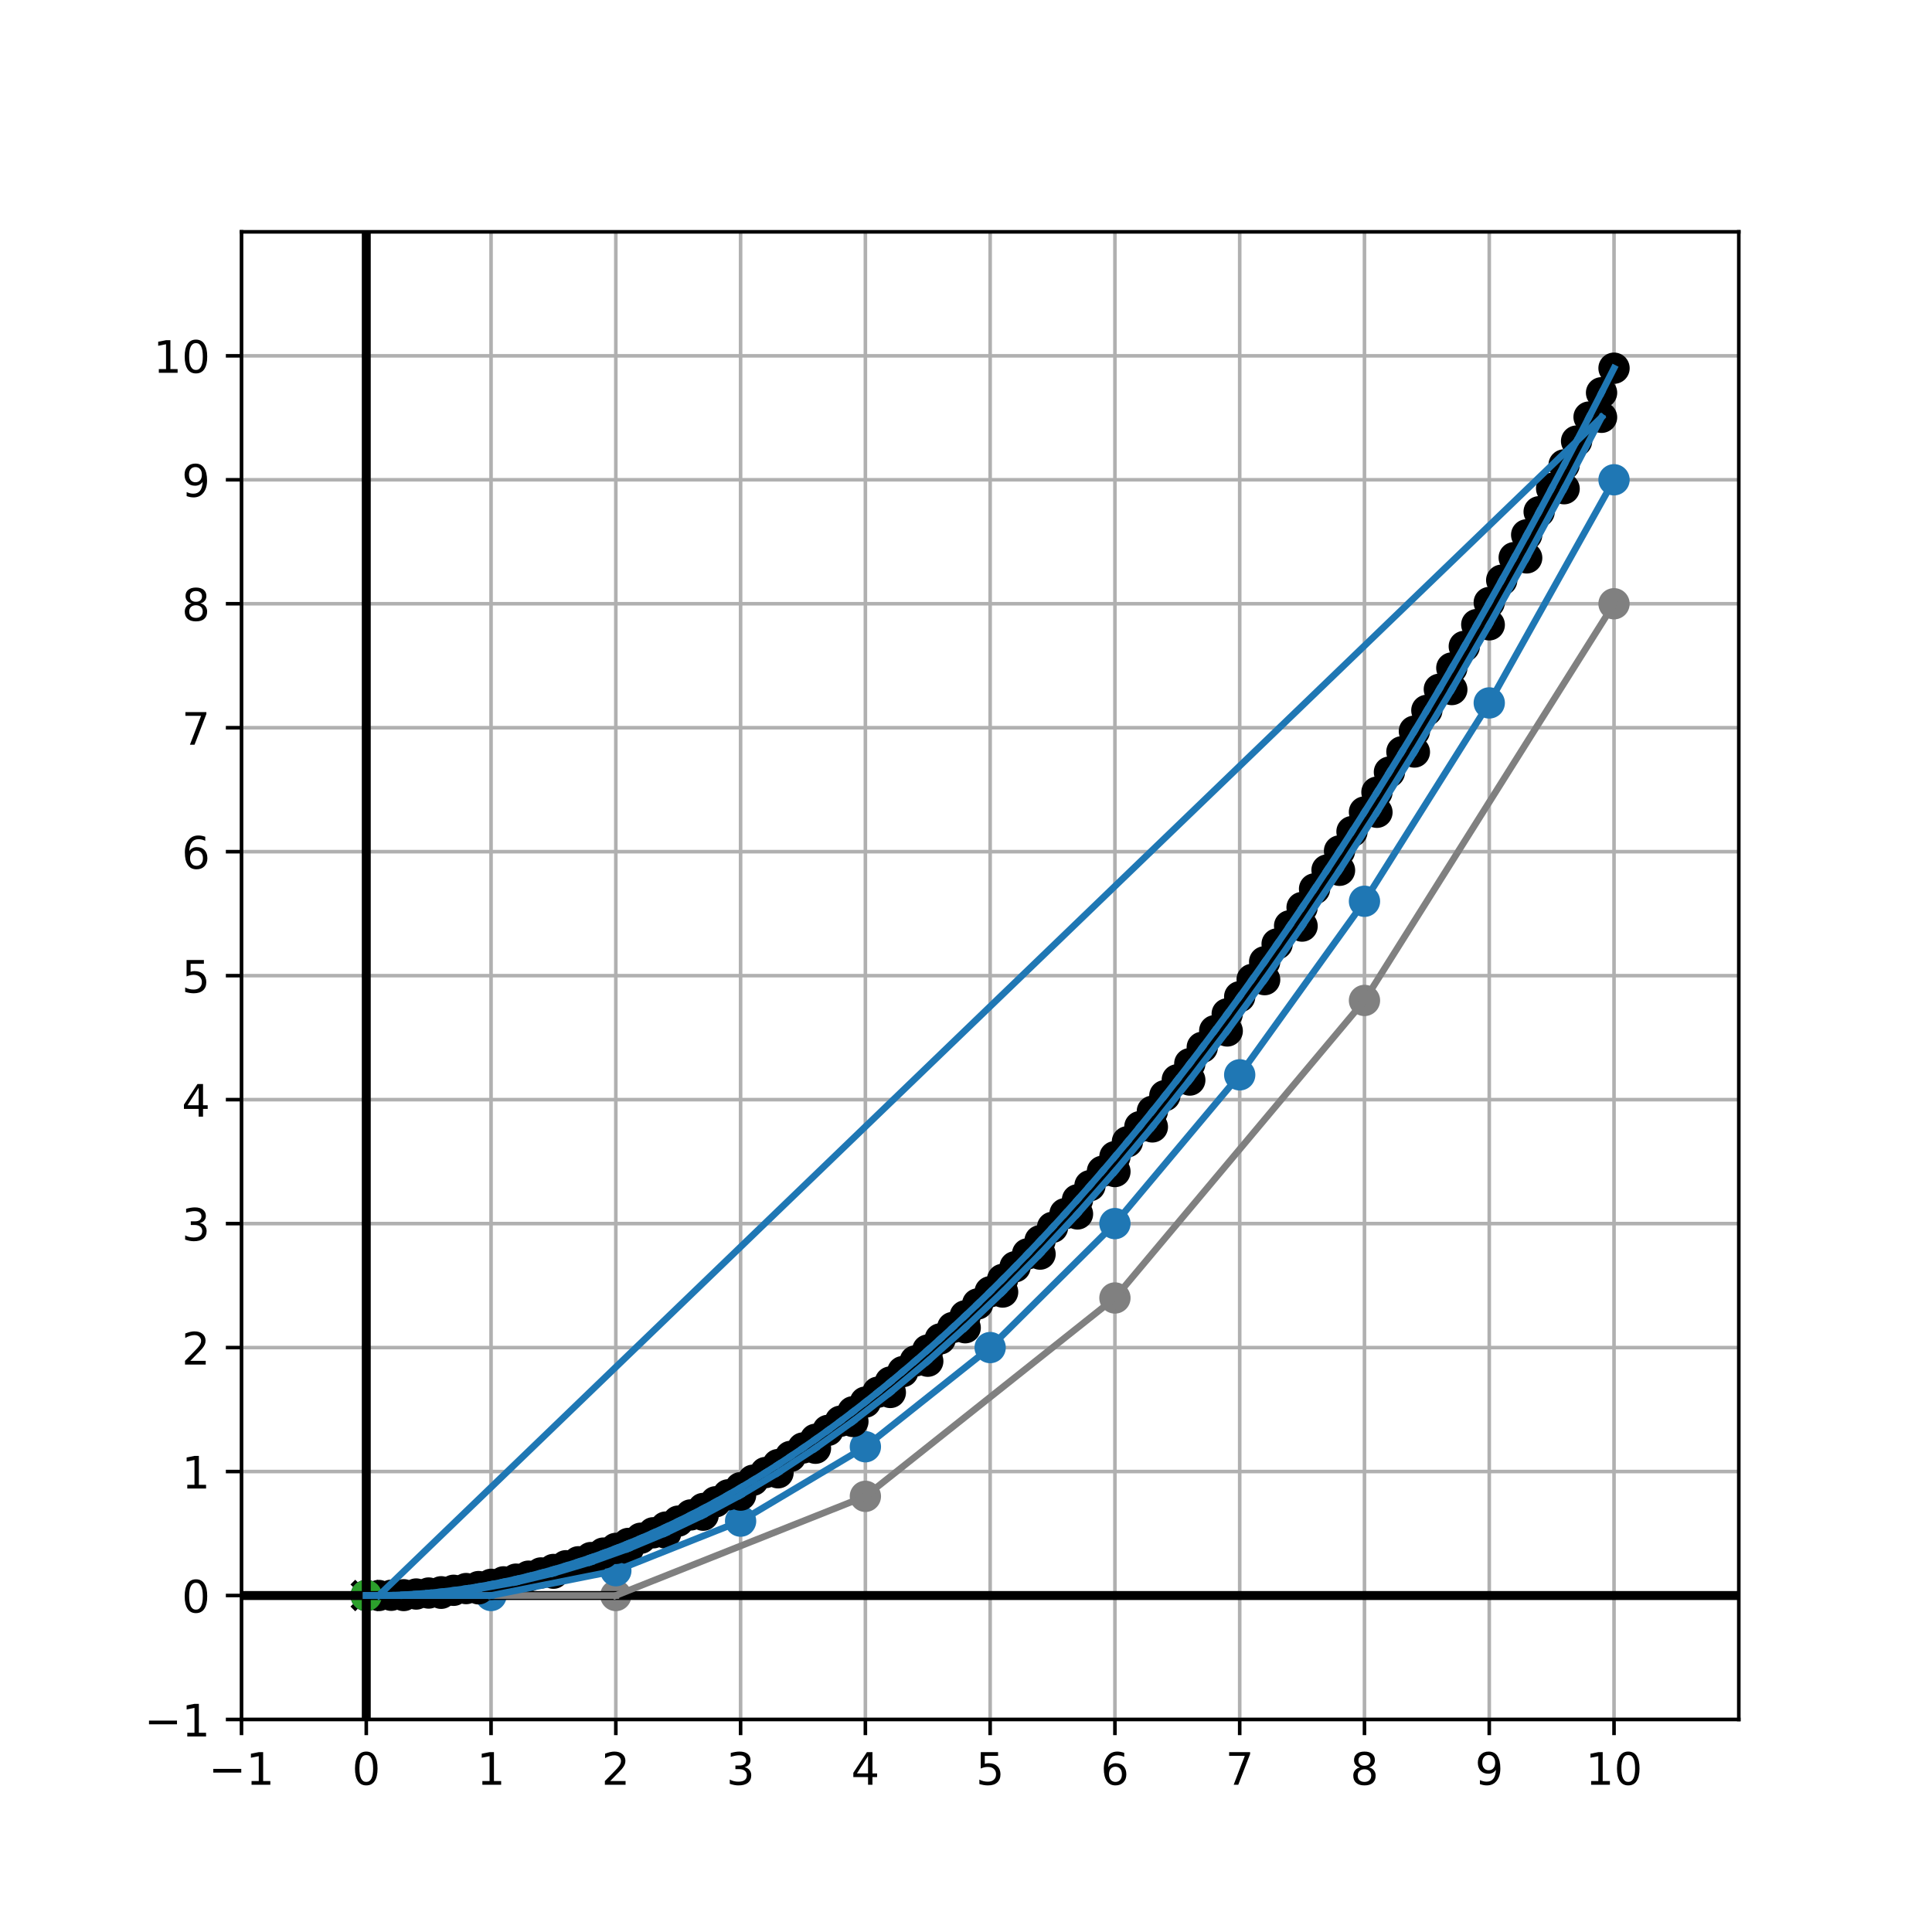 <?xml version="1.0" encoding="utf-8" standalone="no"?>
<!DOCTYPE svg PUBLIC "-//W3C//DTD SVG 1.1//EN"
  "http://www.w3.org/Graphics/SVG/1.1/DTD/svg11.dtd">
<!-- Created with matplotlib (https://matplotlib.org/) -->
<svg height="432pt" version="1.1" viewBox="0 0 432 432" width="432pt" xmlns="http://www.w3.org/2000/svg" xmlns:xlink="http://www.w3.org/1999/xlink">
 <defs>
  <style type="text/css">*{stroke-linecap:butt;stroke-linejoin:round;}</style>
 </defs>
 <g id="figure_1">
  <g id="patch_1">
   <path d="M 0 432 
L 432 432 
L 432 0 
L 0 0 
z
" style="fill:#ffffff;"/>
  </g>
  <g id="axes_1">
   <g id="patch_2">
    <path d="M 54 384.48 
L 388.8 384.48 
L 388.8 51.84 
L 54 51.84 
z
" style="fill:#ffffff;"/>
   </g>
   <g id="matplotlib.axis_1">
    <g id="xtick_1">
     <g id="line2d_1">
      <path clip-path="url(#p19df4fec31)" d="M 54 384.48 
L 54 51.84 
" style="fill:none;stroke:#b0b0b0;stroke-linecap:square;stroke-width:0.8;"/>
     </g>
     <g id="line2d_2">
      <defs>
       <path d="M 0 0 
L 0 3.5 
" id="m116383b152" style="stroke:#000000;stroke-width:0.8;"/>
      </defs>
      <g>
       <use style="stroke:#000000;stroke-width:0.8;" x="54" xlink:href="#m116383b152" y="384.48"/>
      </g>
     </g>
     <g id="text_1">
      <!-- −1 -->
      <g transform="translate(46.629 399.078)scale(0.1 -0.1)">
       <defs>
        <path d="M 10.594 35.5 
L 73.188 35.5 
L 73.188 27.203 
L 10.594 27.203 
z
" id="DejaVuSans-8722"/>
        <path d="M 12.406 8.297 
L 28.516 8.297 
L 28.516 63.922 
L 10.984 60.406 
L 10.984 69.391 
L 28.422 72.906 
L 38.281 72.906 
L 38.281 8.297 
L 54.391 8.297 
L 54.391 0 
L 12.406 0 
z
" id="DejaVuSans-49"/>
       </defs>
       <use xlink:href="#DejaVuSans-8722"/>
       <use x="83.789" xlink:href="#DejaVuSans-49"/>
      </g>
     </g>
    </g>
    <g id="xtick_2">
     <g id="line2d_3">
      <path clip-path="url(#p19df4fec31)" d="M 81.9 384.48 
L 81.9 51.84 
" style="fill:none;stroke:#b0b0b0;stroke-linecap:square;stroke-width:0.8;"/>
     </g>
     <g id="line2d_4">
      <g>
       <use style="stroke:#000000;stroke-width:0.8;" x="81.9" xlink:href="#m116383b152" y="384.48"/>
      </g>
     </g>
     <g id="text_2">
      <!-- 0 -->
      <g transform="translate(78.719 399.078)scale(0.1 -0.1)">
       <defs>
        <path d="M 31.781 66.406 
Q 24.172 66.406 20.328 58.906 
Q 16.5 51.422 16.5 36.375 
Q 16.5 21.391 20.328 13.891 
Q 24.172 6.391 31.781 6.391 
Q 39.453 6.391 43.281 13.891 
Q 47.125 21.391 47.125 36.375 
Q 47.125 51.422 43.281 58.906 
Q 39.453 66.406 31.781 66.406 
z
M 31.781 74.219 
Q 44.047 74.219 50.516 64.516 
Q 56.984 54.828 56.984 36.375 
Q 56.984 17.969 50.516 8.266 
Q 44.047 -1.422 31.781 -1.422 
Q 19.531 -1.422 13.062 8.266 
Q 6.594 17.969 6.594 36.375 
Q 6.594 54.828 13.062 64.516 
Q 19.531 74.219 31.781 74.219 
z
" id="DejaVuSans-48"/>
       </defs>
       <use xlink:href="#DejaVuSans-48"/>
      </g>
     </g>
    </g>
    <g id="xtick_3">
     <g id="line2d_5">
      <path clip-path="url(#p19df4fec31)" d="M 109.8 384.48 
L 109.8 51.84 
" style="fill:none;stroke:#b0b0b0;stroke-linecap:square;stroke-width:0.8;"/>
     </g>
     <g id="line2d_6">
      <g>
       <use style="stroke:#000000;stroke-width:0.8;" x="109.8" xlink:href="#m116383b152" y="384.48"/>
      </g>
     </g>
     <g id="text_3">
      <!-- 1 -->
      <g transform="translate(106.619 399.078)scale(0.1 -0.1)">
       <use xlink:href="#DejaVuSans-49"/>
      </g>
     </g>
    </g>
    <g id="xtick_4">
     <g id="line2d_7">
      <path clip-path="url(#p19df4fec31)" d="M 137.7 384.48 
L 137.7 51.84 
" style="fill:none;stroke:#b0b0b0;stroke-linecap:square;stroke-width:0.8;"/>
     </g>
     <g id="line2d_8">
      <g>
       <use style="stroke:#000000;stroke-width:0.8;" x="137.7" xlink:href="#m116383b152" y="384.48"/>
      </g>
     </g>
     <g id="text_4">
      <!-- 2 -->
      <g transform="translate(134.519 399.078)scale(0.1 -0.1)">
       <defs>
        <path d="M 19.188 8.297 
L 53.609 8.297 
L 53.609 0 
L 7.328 0 
L 7.328 8.297 
Q 12.938 14.109 22.625 23.891 
Q 32.328 33.688 34.812 36.531 
Q 39.547 41.844 41.422 45.531 
Q 43.312 49.219 43.312 52.781 
Q 43.312 58.594 39.234 62.25 
Q 35.156 65.922 28.609 65.922 
Q 23.969 65.922 18.812 64.312 
Q 13.672 62.703 7.812 59.422 
L 7.812 69.391 
Q 13.766 71.781 18.938 73 
Q 24.125 74.219 28.422 74.219 
Q 39.75 74.219 46.484 68.547 
Q 53.219 62.891 53.219 53.422 
Q 53.219 48.922 51.531 44.891 
Q 49.859 40.875 45.406 35.406 
Q 44.188 33.984 37.641 27.219 
Q 31.109 20.453 19.188 8.297 
z
" id="DejaVuSans-50"/>
       </defs>
       <use xlink:href="#DejaVuSans-50"/>
      </g>
     </g>
    </g>
    <g id="xtick_5">
     <g id="line2d_9">
      <path clip-path="url(#p19df4fec31)" d="M 165.6 384.48 
L 165.6 51.84 
" style="fill:none;stroke:#b0b0b0;stroke-linecap:square;stroke-width:0.8;"/>
     </g>
     <g id="line2d_10">
      <g>
       <use style="stroke:#000000;stroke-width:0.8;" x="165.6" xlink:href="#m116383b152" y="384.48"/>
      </g>
     </g>
     <g id="text_5">
      <!-- 3 -->
      <g transform="translate(162.419 399.078)scale(0.1 -0.1)">
       <defs>
        <path d="M 40.578 39.312 
Q 47.656 37.797 51.625 33 
Q 55.609 28.219 55.609 21.188 
Q 55.609 10.406 48.188 4.484 
Q 40.766 -1.422 27.094 -1.422 
Q 22.516 -1.422 17.656 -0.516 
Q 12.797 0.391 7.625 2.203 
L 7.625 11.719 
Q 11.719 9.328 16.594 8.109 
Q 21.484 6.891 26.812 6.891 
Q 36.078 6.891 40.938 10.547 
Q 45.797 14.203 45.797 21.188 
Q 45.797 27.641 41.281 31.266 
Q 36.766 34.906 28.719 34.906 
L 20.219 34.906 
L 20.219 43.016 
L 29.109 43.016 
Q 36.375 43.016 40.234 45.922 
Q 44.094 48.828 44.094 54.297 
Q 44.094 59.906 40.109 62.906 
Q 36.141 65.922 28.719 65.922 
Q 24.656 65.922 20.016 65.031 
Q 15.375 64.156 9.812 62.312 
L 9.812 71.094 
Q 15.438 72.656 20.344 73.438 
Q 25.25 74.219 29.594 74.219 
Q 40.828 74.219 47.359 69.109 
Q 53.906 64.016 53.906 55.328 
Q 53.906 49.266 50.438 45.094 
Q 46.969 40.922 40.578 39.312 
z
" id="DejaVuSans-51"/>
       </defs>
       <use xlink:href="#DejaVuSans-51"/>
      </g>
     </g>
    </g>
    <g id="xtick_6">
     <g id="line2d_11">
      <path clip-path="url(#p19df4fec31)" d="M 193.5 384.48 
L 193.5 51.84 
" style="fill:none;stroke:#b0b0b0;stroke-linecap:square;stroke-width:0.8;"/>
     </g>
     <g id="line2d_12">
      <g>
       <use style="stroke:#000000;stroke-width:0.8;" x="193.5" xlink:href="#m116383b152" y="384.48"/>
      </g>
     </g>
     <g id="text_6">
      <!-- 4 -->
      <g transform="translate(190.319 399.078)scale(0.1 -0.1)">
       <defs>
        <path d="M 37.797 64.312 
L 12.891 25.391 
L 37.797 25.391 
z
M 35.203 72.906 
L 47.609 72.906 
L 47.609 25.391 
L 58.016 25.391 
L 58.016 17.188 
L 47.609 17.188 
L 47.609 0 
L 37.797 0 
L 37.797 17.188 
L 4.891 17.188 
L 4.891 26.703 
z
" id="DejaVuSans-52"/>
       </defs>
       <use xlink:href="#DejaVuSans-52"/>
      </g>
     </g>
    </g>
    <g id="xtick_7">
     <g id="line2d_13">
      <path clip-path="url(#p19df4fec31)" d="M 221.4 384.48 
L 221.4 51.84 
" style="fill:none;stroke:#b0b0b0;stroke-linecap:square;stroke-width:0.8;"/>
     </g>
     <g id="line2d_14">
      <g>
       <use style="stroke:#000000;stroke-width:0.8;" x="221.4" xlink:href="#m116383b152" y="384.48"/>
      </g>
     </g>
     <g id="text_7">
      <!-- 5 -->
      <g transform="translate(218.219 399.078)scale(0.1 -0.1)">
       <defs>
        <path d="M 10.797 72.906 
L 49.516 72.906 
L 49.516 64.594 
L 19.828 64.594 
L 19.828 46.734 
Q 21.969 47.469 24.109 47.828 
Q 26.266 48.188 28.422 48.188 
Q 40.625 48.188 47.75 41.5 
Q 54.891 34.812 54.891 23.391 
Q 54.891 11.625 47.562 5.094 
Q 40.234 -1.422 26.906 -1.422 
Q 22.312 -1.422 17.547 -0.641 
Q 12.797 0.141 7.719 1.703 
L 7.719 11.625 
Q 12.109 9.234 16.797 8.062 
Q 21.484 6.891 26.703 6.891 
Q 35.156 6.891 40.078 11.328 
Q 45.016 15.766 45.016 23.391 
Q 45.016 31 40.078 35.438 
Q 35.156 39.891 26.703 39.891 
Q 22.75 39.891 18.812 39.016 
Q 14.891 38.141 10.797 36.281 
z
" id="DejaVuSans-53"/>
       </defs>
       <use xlink:href="#DejaVuSans-53"/>
      </g>
     </g>
    </g>
    <g id="xtick_8">
     <g id="line2d_15">
      <path clip-path="url(#p19df4fec31)" d="M 249.3 384.48 
L 249.3 51.84 
" style="fill:none;stroke:#b0b0b0;stroke-linecap:square;stroke-width:0.8;"/>
     </g>
     <g id="line2d_16">
      <g>
       <use style="stroke:#000000;stroke-width:0.8;" x="249.3" xlink:href="#m116383b152" y="384.48"/>
      </g>
     </g>
     <g id="text_8">
      <!-- 6 -->
      <g transform="translate(246.119 399.078)scale(0.1 -0.1)">
       <defs>
        <path d="M 33.016 40.375 
Q 26.375 40.375 22.484 35.828 
Q 18.609 31.297 18.609 23.391 
Q 18.609 15.531 22.484 10.953 
Q 26.375 6.391 33.016 6.391 
Q 39.656 6.391 43.531 10.953 
Q 47.406 15.531 47.406 23.391 
Q 47.406 31.297 43.531 35.828 
Q 39.656 40.375 33.016 40.375 
z
M 52.594 71.297 
L 52.594 62.312 
Q 48.875 64.062 45.094 64.984 
Q 41.312 65.922 37.594 65.922 
Q 27.828 65.922 22.672 59.328 
Q 17.531 52.734 16.797 39.406 
Q 19.672 43.656 24.016 45.922 
Q 28.375 48.188 33.594 48.188 
Q 44.578 48.188 50.953 41.516 
Q 57.328 34.859 57.328 23.391 
Q 57.328 12.156 50.688 5.359 
Q 44.047 -1.422 33.016 -1.422 
Q 20.359 -1.422 13.672 8.266 
Q 6.984 17.969 6.984 36.375 
Q 6.984 53.656 15.188 63.938 
Q 23.391 74.219 37.203 74.219 
Q 40.922 74.219 44.703 73.484 
Q 48.484 72.75 52.594 71.297 
z
" id="DejaVuSans-54"/>
       </defs>
       <use xlink:href="#DejaVuSans-54"/>
      </g>
     </g>
    </g>
    <g id="xtick_9">
     <g id="line2d_17">
      <path clip-path="url(#p19df4fec31)" d="M 277.2 384.48 
L 277.2 51.84 
" style="fill:none;stroke:#b0b0b0;stroke-linecap:square;stroke-width:0.8;"/>
     </g>
     <g id="line2d_18">
      <g>
       <use style="stroke:#000000;stroke-width:0.8;" x="277.2" xlink:href="#m116383b152" y="384.48"/>
      </g>
     </g>
     <g id="text_9">
      <!-- 7 -->
      <g transform="translate(274.019 399.078)scale(0.1 -0.1)">
       <defs>
        <path d="M 8.203 72.906 
L 55.078 72.906 
L 55.078 68.703 
L 28.609 0 
L 18.312 0 
L 43.219 64.594 
L 8.203 64.594 
z
" id="DejaVuSans-55"/>
       </defs>
       <use xlink:href="#DejaVuSans-55"/>
      </g>
     </g>
    </g>
    <g id="xtick_10">
     <g id="line2d_19">
      <path clip-path="url(#p19df4fec31)" d="M 305.1 384.48 
L 305.1 51.84 
" style="fill:none;stroke:#b0b0b0;stroke-linecap:square;stroke-width:0.8;"/>
     </g>
     <g id="line2d_20">
      <g>
       <use style="stroke:#000000;stroke-width:0.8;" x="305.1" xlink:href="#m116383b152" y="384.48"/>
      </g>
     </g>
     <g id="text_10">
      <!-- 8 -->
      <g transform="translate(301.919 399.078)scale(0.1 -0.1)">
       <defs>
        <path d="M 31.781 34.625 
Q 24.75 34.625 20.719 30.859 
Q 16.703 27.094 16.703 20.516 
Q 16.703 13.922 20.719 10.156 
Q 24.75 6.391 31.781 6.391 
Q 38.812 6.391 42.859 10.172 
Q 46.922 13.969 46.922 20.516 
Q 46.922 27.094 42.891 30.859 
Q 38.875 34.625 31.781 34.625 
z
M 21.922 38.812 
Q 15.578 40.375 12.031 44.719 
Q 8.5 49.078 8.5 55.328 
Q 8.5 64.062 14.719 69.141 
Q 20.953 74.219 31.781 74.219 
Q 42.672 74.219 48.875 69.141 
Q 55.078 64.062 55.078 55.328 
Q 55.078 49.078 51.531 44.719 
Q 48 40.375 41.703 38.812 
Q 48.828 37.156 52.797 32.312 
Q 56.781 27.484 56.781 20.516 
Q 56.781 9.906 50.312 4.234 
Q 43.844 -1.422 31.781 -1.422 
Q 19.734 -1.422 13.25 4.234 
Q 6.781 9.906 6.781 20.516 
Q 6.781 27.484 10.781 32.312 
Q 14.797 37.156 21.922 38.812 
z
M 18.312 54.391 
Q 18.312 48.734 21.844 45.562 
Q 25.391 42.391 31.781 42.391 
Q 38.141 42.391 41.719 45.562 
Q 45.312 48.734 45.312 54.391 
Q 45.312 60.062 41.719 63.234 
Q 38.141 66.406 31.781 66.406 
Q 25.391 66.406 21.844 63.234 
Q 18.312 60.062 18.312 54.391 
z
" id="DejaVuSans-56"/>
       </defs>
       <use xlink:href="#DejaVuSans-56"/>
      </g>
     </g>
    </g>
    <g id="xtick_11">
     <g id="line2d_21">
      <path clip-path="url(#p19df4fec31)" d="M 333 384.48 
L 333 51.84 
" style="fill:none;stroke:#b0b0b0;stroke-linecap:square;stroke-width:0.8;"/>
     </g>
     <g id="line2d_22">
      <g>
       <use style="stroke:#000000;stroke-width:0.8;" x="333" xlink:href="#m116383b152" y="384.48"/>
      </g>
     </g>
     <g id="text_11">
      <!-- 9 -->
      <g transform="translate(329.819 399.078)scale(0.1 -0.1)">
       <defs>
        <path d="M 10.984 1.516 
L 10.984 10.5 
Q 14.703 8.734 18.5 7.812 
Q 22.312 6.891 25.984 6.891 
Q 35.75 6.891 40.891 13.453 
Q 46.047 20.016 46.781 33.406 
Q 43.953 29.203 39.594 26.953 
Q 35.25 24.703 29.984 24.703 
Q 19.047 24.703 12.672 31.312 
Q 6.297 37.938 6.297 49.422 
Q 6.297 60.641 12.938 67.422 
Q 19.578 74.219 30.609 74.219 
Q 43.266 74.219 49.922 64.516 
Q 56.594 54.828 56.594 36.375 
Q 56.594 19.141 48.406 8.859 
Q 40.234 -1.422 26.422 -1.422 
Q 22.703 -1.422 18.891 -0.688 
Q 15.094 0.047 10.984 1.516 
z
M 30.609 32.422 
Q 37.25 32.422 41.125 36.953 
Q 45.016 41.5 45.016 49.422 
Q 45.016 57.281 41.125 61.844 
Q 37.25 66.406 30.609 66.406 
Q 23.969 66.406 20.094 61.844 
Q 16.219 57.281 16.219 49.422 
Q 16.219 41.5 20.094 36.953 
Q 23.969 32.422 30.609 32.422 
z
" id="DejaVuSans-57"/>
       </defs>
       <use xlink:href="#DejaVuSans-57"/>
      </g>
     </g>
    </g>
    <g id="xtick_12">
     <g id="line2d_23">
      <path clip-path="url(#p19df4fec31)" d="M 360.9 384.48 
L 360.9 51.84 
" style="fill:none;stroke:#b0b0b0;stroke-linecap:square;stroke-width:0.8;"/>
     </g>
     <g id="line2d_24">
      <g>
       <use style="stroke:#000000;stroke-width:0.8;" x="360.9" xlink:href="#m116383b152" y="384.48"/>
      </g>
     </g>
     <g id="text_12">
      <!-- 10 -->
      <g transform="translate(354.538 399.078)scale(0.1 -0.1)">
       <use xlink:href="#DejaVuSans-49"/>
       <use x="63.623" xlink:href="#DejaVuSans-48"/>
      </g>
     </g>
    </g>
   </g>
   <g id="matplotlib.axis_2">
    <g id="ytick_1">
     <g id="line2d_25">
      <path clip-path="url(#p19df4fec31)" d="M 54 384.48 
L 388.8 384.48 
" style="fill:none;stroke:#b0b0b0;stroke-linecap:square;stroke-width:0.8;"/>
     </g>
     <g id="line2d_26">
      <defs>
       <path d="M 0 0 
L -3.5 0 
" id="m8370db6041" style="stroke:#000000;stroke-width:0.8;"/>
      </defs>
      <g>
       <use style="stroke:#000000;stroke-width:0.8;" x="54" xlink:href="#m8370db6041" y="384.48"/>
      </g>
     </g>
     <g id="text_13">
      <!-- −1 -->
      <g transform="translate(32.258 388.279)scale(0.1 -0.1)">
       <use xlink:href="#DejaVuSans-8722"/>
       <use x="83.789" xlink:href="#DejaVuSans-49"/>
      </g>
     </g>
    </g>
    <g id="ytick_2">
     <g id="line2d_27">
      <path clip-path="url(#p19df4fec31)" d="M 54 356.76 
L 388.8 356.76 
" style="fill:none;stroke:#b0b0b0;stroke-linecap:square;stroke-width:0.8;"/>
     </g>
     <g id="line2d_28">
      <g>
       <use style="stroke:#000000;stroke-width:0.8;" x="54" xlink:href="#m8370db6041" y="356.76"/>
      </g>
     </g>
     <g id="text_14">
      <!-- 0 -->
      <g transform="translate(40.638 360.559)scale(0.1 -0.1)">
       <use xlink:href="#DejaVuSans-48"/>
      </g>
     </g>
    </g>
    <g id="ytick_3">
     <g id="line2d_29">
      <path clip-path="url(#p19df4fec31)" d="M 54 329.04 
L 388.8 329.04 
" style="fill:none;stroke:#b0b0b0;stroke-linecap:square;stroke-width:0.8;"/>
     </g>
     <g id="line2d_30">
      <g>
       <use style="stroke:#000000;stroke-width:0.8;" x="54" xlink:href="#m8370db6041" y="329.04"/>
      </g>
     </g>
     <g id="text_15">
      <!-- 1 -->
      <g transform="translate(40.638 332.839)scale(0.1 -0.1)">
       <use xlink:href="#DejaVuSans-49"/>
      </g>
     </g>
    </g>
    <g id="ytick_4">
     <g id="line2d_31">
      <path clip-path="url(#p19df4fec31)" d="M 54 301.32 
L 388.8 301.32 
" style="fill:none;stroke:#b0b0b0;stroke-linecap:square;stroke-width:0.8;"/>
     </g>
     <g id="line2d_32">
      <g>
       <use style="stroke:#000000;stroke-width:0.8;" x="54" xlink:href="#m8370db6041" y="301.32"/>
      </g>
     </g>
     <g id="text_16">
      <!-- 2 -->
      <g transform="translate(40.638 305.119)scale(0.1 -0.1)">
       <use xlink:href="#DejaVuSans-50"/>
      </g>
     </g>
    </g>
    <g id="ytick_5">
     <g id="line2d_33">
      <path clip-path="url(#p19df4fec31)" d="M 54 273.6 
L 388.8 273.6 
" style="fill:none;stroke:#b0b0b0;stroke-linecap:square;stroke-width:0.8;"/>
     </g>
     <g id="line2d_34">
      <g>
       <use style="stroke:#000000;stroke-width:0.8;" x="54" xlink:href="#m8370db6041" y="273.6"/>
      </g>
     </g>
     <g id="text_17">
      <!-- 3 -->
      <g transform="translate(40.638 277.399)scale(0.1 -0.1)">
       <use xlink:href="#DejaVuSans-51"/>
      </g>
     </g>
    </g>
    <g id="ytick_6">
     <g id="line2d_35">
      <path clip-path="url(#p19df4fec31)" d="M 54 245.88 
L 388.8 245.88 
" style="fill:none;stroke:#b0b0b0;stroke-linecap:square;stroke-width:0.8;"/>
     </g>
     <g id="line2d_36">
      <g>
       <use style="stroke:#000000;stroke-width:0.8;" x="54" xlink:href="#m8370db6041" y="245.88"/>
      </g>
     </g>
     <g id="text_18">
      <!-- 4 -->
      <g transform="translate(40.638 249.679)scale(0.1 -0.1)">
       <use xlink:href="#DejaVuSans-52"/>
      </g>
     </g>
    </g>
    <g id="ytick_7">
     <g id="line2d_37">
      <path clip-path="url(#p19df4fec31)" d="M 54 218.16 
L 388.8 218.16 
" style="fill:none;stroke:#b0b0b0;stroke-linecap:square;stroke-width:0.8;"/>
     </g>
     <g id="line2d_38">
      <g>
       <use style="stroke:#000000;stroke-width:0.8;" x="54" xlink:href="#m8370db6041" y="218.16"/>
      </g>
     </g>
     <g id="text_19">
      <!-- 5 -->
      <g transform="translate(40.638 221.959)scale(0.1 -0.1)">
       <use xlink:href="#DejaVuSans-53"/>
      </g>
     </g>
    </g>
    <g id="ytick_8">
     <g id="line2d_39">
      <path clip-path="url(#p19df4fec31)" d="M 54 190.44 
L 388.8 190.44 
" style="fill:none;stroke:#b0b0b0;stroke-linecap:square;stroke-width:0.8;"/>
     </g>
     <g id="line2d_40">
      <g>
       <use style="stroke:#000000;stroke-width:0.8;" x="54" xlink:href="#m8370db6041" y="190.44"/>
      </g>
     </g>
     <g id="text_20">
      <!-- 6 -->
      <g transform="translate(40.638 194.239)scale(0.1 -0.1)">
       <use xlink:href="#DejaVuSans-54"/>
      </g>
     </g>
    </g>
    <g id="ytick_9">
     <g id="line2d_41">
      <path clip-path="url(#p19df4fec31)" d="M 54 162.72 
L 388.8 162.72 
" style="fill:none;stroke:#b0b0b0;stroke-linecap:square;stroke-width:0.8;"/>
     </g>
     <g id="line2d_42">
      <g>
       <use style="stroke:#000000;stroke-width:0.8;" x="54" xlink:href="#m8370db6041" y="162.72"/>
      </g>
     </g>
     <g id="text_21">
      <!-- 7 -->
      <g transform="translate(40.638 166.519)scale(0.1 -0.1)">
       <use xlink:href="#DejaVuSans-55"/>
      </g>
     </g>
    </g>
    <g id="ytick_10">
     <g id="line2d_43">
      <path clip-path="url(#p19df4fec31)" d="M 54 135 
L 388.8 135 
" style="fill:none;stroke:#b0b0b0;stroke-linecap:square;stroke-width:0.8;"/>
     </g>
     <g id="line2d_44">
      <g>
       <use style="stroke:#000000;stroke-width:0.8;" x="54" xlink:href="#m8370db6041" y="135"/>
      </g>
     </g>
     <g id="text_22">
      <!-- 8 -->
      <g transform="translate(40.638 138.799)scale(0.1 -0.1)">
       <use xlink:href="#DejaVuSans-56"/>
      </g>
     </g>
    </g>
    <g id="ytick_11">
     <g id="line2d_45">
      <path clip-path="url(#p19df4fec31)" d="M 54 107.28 
L 388.8 107.28 
" style="fill:none;stroke:#b0b0b0;stroke-linecap:square;stroke-width:0.8;"/>
     </g>
     <g id="line2d_46">
      <g>
       <use style="stroke:#000000;stroke-width:0.8;" x="54" xlink:href="#m8370db6041" y="107.28"/>
      </g>
     </g>
     <g id="text_23">
      <!-- 9 -->
      <g transform="translate(40.638 111.079)scale(0.1 -0.1)">
       <use xlink:href="#DejaVuSans-57"/>
      </g>
     </g>
    </g>
    <g id="ytick_12">
     <g id="line2d_47">
      <path clip-path="url(#p19df4fec31)" d="M 54 79.56 
L 388.8 79.56 
" style="fill:none;stroke:#b0b0b0;stroke-linecap:square;stroke-width:0.8;"/>
     </g>
     <g id="line2d_48">
      <g>
       <use style="stroke:#000000;stroke-width:0.8;" x="54" xlink:href="#m8370db6041" y="79.56"/>
      </g>
     </g>
     <g id="text_24">
      <!-- 10 -->
      <g transform="translate(34.275 83.359)scale(0.1 -0.1)">
       <use xlink:href="#DejaVuSans-49"/>
       <use x="63.623" xlink:href="#DejaVuSans-48"/>
      </g>
     </g>
    </g>
   </g>
   <g id="PathCollection_1">
    <defs>
     <path d="M -3 3 
L 3 -3 
M -3 -3 
L 3 3 
" id="m781207fd94" style="stroke:#000000;stroke-width:1.5;"/>
    </defs>
    <g clip-path="url(#p19df4fec31)">
     <use style="stroke:#000000;stroke-width:1.5;" x="81.9" xlink:href="#m781207fd94" y="356.76"/>
    </g>
   </g>
   <g id="PathCollection_2">
    <defs>
     <path d="M 0 3 
C 0.796 3 1.559 2.684 2.121 2.121 
C 2.684 1.559 3 0.796 3 0 
C 3 -0.796 2.684 -1.559 2.121 -2.121 
C 1.559 -2.684 0.796 -3 0 -3 
C -0.796 -3 -1.559 -2.684 -2.121 -2.121 
C -2.684 -1.559 -3 -0.796 -3 0 
C -3 0.796 -2.684 1.559 -2.121 2.121 
C -1.559 2.684 -0.796 3 0 3 
z
" id="m235168b370" style="stroke:#808080;"/>
    </defs>
    <g clip-path="url(#p19df4fec31)">
     <use style="fill:#808080;stroke:#808080;" x="81.9" xlink:href="#m235168b370" y="356.76"/>
     <use style="fill:#808080;stroke:#808080;" x="137.7" xlink:href="#m235168b370" y="356.76"/>
     <use style="fill:#808080;stroke:#808080;" x="193.5" xlink:href="#m235168b370" y="334.584"/>
     <use style="fill:#808080;stroke:#808080;" x="249.3" xlink:href="#m235168b370" y="290.232"/>
     <use style="fill:#808080;stroke:#808080;" x="305.1" xlink:href="#m235168b370" y="223.704"/>
     <use style="fill:#808080;stroke:#808080;" x="360.9" xlink:href="#m235168b370" y="135"/>
    </g>
   </g>
   <g id="PathCollection_3">
    <defs>
     <path d="M 0 3 
C 0.796 3 1.559 2.684 2.121 2.121 
C 2.684 1.559 3 0.796 3 0 
C 3 -0.796 2.684 -1.559 2.121 -2.121 
C 1.559 -2.684 0.796 -3 0 -3 
C -0.796 -3 -1.559 -2.684 -2.121 -2.121 
C -2.684 -1.559 -3 -0.796 -3 0 
C -3 0.796 -2.684 1.559 -2.121 2.121 
C -1.559 2.684 -0.796 3 0 3 
z
" id="ma7fb951204" style="stroke:#1f77b4;"/>
    </defs>
    <g clip-path="url(#p19df4fec31)">
     <use style="fill:#1f77b4;stroke:#1f77b4;" x="81.9" xlink:href="#ma7fb951204" y="356.76"/>
     <use style="fill:#1f77b4;stroke:#1f77b4;" x="109.8" xlink:href="#ma7fb951204" y="356.76"/>
     <use style="fill:#1f77b4;stroke:#1f77b4;" x="137.7" xlink:href="#ma7fb951204" y="351.216"/>
     <use style="fill:#1f77b4;stroke:#1f77b4;" x="165.6" xlink:href="#ma7fb951204" y="340.128"/>
     <use style="fill:#1f77b4;stroke:#1f77b4;" x="193.5" xlink:href="#ma7fb951204" y="323.496"/>
     <use style="fill:#1f77b4;stroke:#1f77b4;" x="221.4" xlink:href="#ma7fb951204" y="301.32"/>
     <use style="fill:#1f77b4;stroke:#1f77b4;" x="249.3" xlink:href="#ma7fb951204" y="273.6"/>
     <use style="fill:#1f77b4;stroke:#1f77b4;" x="277.2" xlink:href="#ma7fb951204" y="240.336"/>
     <use style="fill:#1f77b4;stroke:#1f77b4;" x="305.1" xlink:href="#ma7fb951204" y="201.528"/>
     <use style="fill:#1f77b4;stroke:#1f77b4;" x="333" xlink:href="#ma7fb951204" y="157.176"/>
     <use style="fill:#1f77b4;stroke:#1f77b4;" x="360.9" xlink:href="#ma7fb951204" y="107.28"/>
    </g>
   </g>
   <g id="PathCollection_4">
    <defs>
     <path d="M 0 3 
C 0.796 3 1.559 2.684 2.121 2.121 
C 2.684 1.559 3 0.796 3 0 
C 3 -0.796 2.684 -1.559 2.121 -2.121 
C 1.559 -2.684 0.796 -3 0 -3 
C -0.796 -3 -1.559 -2.684 -2.121 -2.121 
C -2.684 -1.559 -3 -0.796 -3 0 
C -3 0.796 -2.684 1.559 -2.121 2.121 
C -1.559 2.684 -0.796 3 0 3 
z
" id="m16615e0d5b" style="stroke:#000000;"/>
    </defs>
    <g clip-path="url(#p19df4fec31)">
     <use style="stroke:#000000;" x="81.9" xlink:href="#m16615e0d5b" y="356.76"/>
     <use style="stroke:#000000;" x="90.27" xlink:href="#m16615e0d5b" y="356.76"/>
     <use style="stroke:#000000;" x="98.64" xlink:href="#m16615e0d5b" y="356.261"/>
     <use style="stroke:#000000;" x="107.01" xlink:href="#m16615e0d5b" y="355.263"/>
     <use style="stroke:#000000;" x="115.38" xlink:href="#m16615e0d5b" y="353.766"/>
     <use style="stroke:#000000;" x="123.75" xlink:href="#m16615e0d5b" y="351.77"/>
     <use style="stroke:#000000;" x="132.12" xlink:href="#m16615e0d5b" y="349.276"/>
     <use style="stroke:#000000;" x="140.49" xlink:href="#m16615e0d5b" y="346.282"/>
     <use style="stroke:#000000;" x="148.86" xlink:href="#m16615e0d5b" y="342.789"/>
     <use style="stroke:#000000;" x="157.23" xlink:href="#m16615e0d5b" y="338.797"/>
     <use style="stroke:#000000;" x="165.6" xlink:href="#m16615e0d5b" y="334.307"/>
     <use style="stroke:#000000;" x="173.97" xlink:href="#m16615e0d5b" y="329.317"/>
     <use style="stroke:#000000;" x="182.34" xlink:href="#m16615e0d5b" y="323.829"/>
     <use style="stroke:#000000;" x="190.71" xlink:href="#m16615e0d5b" y="317.841"/>
     <use style="stroke:#000000;" x="199.08" xlink:href="#m16615e0d5b" y="311.355"/>
     <use style="stroke:#000000;" x="207.45" xlink:href="#m16615e0d5b" y="304.369"/>
     <use style="stroke:#000000;" x="215.82" xlink:href="#m16615e0d5b" y="296.885"/>
     <use style="stroke:#000000;" x="224.19" xlink:href="#m16615e0d5b" y="288.901"/>
     <use style="stroke:#000000;" x="232.56" xlink:href="#m16615e0d5b" y="280.419"/>
     <use style="stroke:#000000;" x="240.93" xlink:href="#m16615e0d5b" y="271.438"/>
     <use style="stroke:#000000;" x="249.3" xlink:href="#m16615e0d5b" y="261.958"/>
     <use style="stroke:#000000;" x="257.67" xlink:href="#m16615e0d5b" y="251.978"/>
     <use style="stroke:#000000;" x="266.04" xlink:href="#m16615e0d5b" y="241.5"/>
     <use style="stroke:#000000;" x="274.41" xlink:href="#m16615e0d5b" y="230.523"/>
     <use style="stroke:#000000;" x="282.78" xlink:href="#m16615e0d5b" y="219.047"/>
     <use style="stroke:#000000;" x="291.15" xlink:href="#m16615e0d5b" y="207.072"/>
     <use style="stroke:#000000;" x="299.52" xlink:href="#m16615e0d5b" y="194.598"/>
     <use style="stroke:#000000;" x="307.89" xlink:href="#m16615e0d5b" y="181.625"/>
     <use style="stroke:#000000;" x="316.26" xlink:href="#m16615e0d5b" y="168.153"/>
     <use style="stroke:#000000;" x="324.63" xlink:href="#m16615e0d5b" y="154.182"/>
     <use style="stroke:#000000;" x="333" xlink:href="#m16615e0d5b" y="139.712"/>
     <use style="stroke:#000000;" x="341.37" xlink:href="#m16615e0d5b" y="124.744"/>
     <use style="stroke:#000000;" x="349.74" xlink:href="#m16615e0d5b" y="109.276"/>
     <use style="stroke:#000000;" x="358.11" xlink:href="#m16615e0d5b" y="93.309"/>
     <use style="stroke:#000000;" x="84.69" xlink:href="#m16615e0d5b" y="356.76"/>
     <use style="stroke:#000000;" x="87.48" xlink:href="#m16615e0d5b" y="356.705"/>
     <use style="stroke:#000000;" x="90.27" xlink:href="#m16615e0d5b" y="356.594"/>
     <use style="stroke:#000000;" x="93.06" xlink:href="#m16615e0d5b" y="356.427"/>
     <use style="stroke:#000000;" x="95.85" xlink:href="#m16615e0d5b" y="356.206"/>
     <use style="stroke:#000000;" x="98.64" xlink:href="#m16615e0d5b" y="355.928"/>
     <use style="stroke:#000000;" x="101.43" xlink:href="#m16615e0d5b" y="355.596"/>
     <use style="stroke:#000000;" x="104.22" xlink:href="#m16615e0d5b" y="355.208"/>
     <use style="stroke:#000000;" x="107.01" xlink:href="#m16615e0d5b" y="354.764"/>
     <use style="stroke:#000000;" x="109.8" xlink:href="#m16615e0d5b" y="354.265"/>
     <use style="stroke:#000000;" x="112.59" xlink:href="#m16615e0d5b" y="353.711"/>
     <use style="stroke:#000000;" x="115.38" xlink:href="#m16615e0d5b" y="353.101"/>
     <use style="stroke:#000000;" x="118.17" xlink:href="#m16615e0d5b" y="352.436"/>
     <use style="stroke:#000000;" x="120.96" xlink:href="#m16615e0d5b" y="351.715"/>
     <use style="stroke:#000000;" x="123.75" xlink:href="#m16615e0d5b" y="350.939"/>
     <use style="stroke:#000000;" x="126.54" xlink:href="#m16615e0d5b" y="350.107"/>
     <use style="stroke:#000000;" x="129.33" xlink:href="#m16615e0d5b" y="349.22"/>
     <use style="stroke:#000000;" x="132.12" xlink:href="#m16615e0d5b" y="348.278"/>
     <use style="stroke:#000000;" x="134.91" xlink:href="#m16615e0d5b" y="347.28"/>
     <use style="stroke:#000000;" x="137.7" xlink:href="#m16615e0d5b" y="346.226"/>
     <use style="stroke:#000000;" x="140.49" xlink:href="#m16615e0d5b" y="345.118"/>
     <use style="stroke:#000000;" x="143.28" xlink:href="#m16615e0d5b" y="343.953"/>
     <use style="stroke:#000000;" x="146.07" xlink:href="#m16615e0d5b" y="342.734"/>
     <use style="stroke:#000000;" x="148.86" xlink:href="#m16615e0d5b" y="341.459"/>
     <use style="stroke:#000000;" x="151.65" xlink:href="#m16615e0d5b" y="340.128"/>
     <use style="stroke:#000000;" x="154.44" xlink:href="#m16615e0d5b" y="338.742"/>
     <use style="stroke:#000000;" x="157.23" xlink:href="#m16615e0d5b" y="337.301"/>
     <use style="stroke:#000000;" x="160.02" xlink:href="#m16615e0d5b" y="335.804"/>
     <use style="stroke:#000000;" x="162.81" xlink:href="#m16615e0d5b" y="334.251"/>
     <use style="stroke:#000000;" x="165.6" xlink:href="#m16615e0d5b" y="332.644"/>
     <use style="stroke:#000000;" x="168.39" xlink:href="#m16615e0d5b" y="330.98"/>
     <use style="stroke:#000000;" x="171.18" xlink:href="#m16615e0d5b" y="329.262"/>
     <use style="stroke:#000000;" x="173.97" xlink:href="#m16615e0d5b" y="327.488"/>
     <use style="stroke:#000000;" x="176.76" xlink:href="#m16615e0d5b" y="325.658"/>
     <use style="stroke:#000000;" x="179.55" xlink:href="#m16615e0d5b" y="323.773"/>
     <use style="stroke:#000000;" x="182.34" xlink:href="#m16615e0d5b" y="321.833"/>
     <use style="stroke:#000000;" x="185.13" xlink:href="#m16615e0d5b" y="319.837"/>
     <use style="stroke:#000000;" x="187.92" xlink:href="#m16615e0d5b" y="317.786"/>
     <use style="stroke:#000000;" x="190.71" xlink:href="#m16615e0d5b" y="315.679"/>
     <use style="stroke:#000000;" x="193.5" xlink:href="#m16615e0d5b" y="313.517"/>
     <use style="stroke:#000000;" x="196.29" xlink:href="#m16615e0d5b" y="311.299"/>
     <use style="stroke:#000000;" x="199.08" xlink:href="#m16615e0d5b" y="309.026"/>
     <use style="stroke:#000000;" x="201.87" xlink:href="#m16615e0d5b" y="306.698"/>
     <use style="stroke:#000000;" x="204.66" xlink:href="#m16615e0d5b" y="304.314"/>
     <use style="stroke:#000000;" x="207.45" xlink:href="#m16615e0d5b" y="301.874"/>
     <use style="stroke:#000000;" x="210.24" xlink:href="#m16615e0d5b" y="299.38"/>
     <use style="stroke:#000000;" x="213.03" xlink:href="#m16615e0d5b" y="296.829"/>
     <use style="stroke:#000000;" x="215.82" xlink:href="#m16615e0d5b" y="294.224"/>
     <use style="stroke:#000000;" x="218.61" xlink:href="#m16615e0d5b" y="291.563"/>
     <use style="stroke:#000000;" x="221.4" xlink:href="#m16615e0d5b" y="288.846"/>
     <use style="stroke:#000000;" x="224.19" xlink:href="#m16615e0d5b" y="286.074"/>
     <use style="stroke:#000000;" x="226.98" xlink:href="#m16615e0d5b" y="283.247"/>
     <use style="stroke:#000000;" x="229.77" xlink:href="#m16615e0d5b" y="280.364"/>
     <use style="stroke:#000000;" x="232.56" xlink:href="#m16615e0d5b" y="277.425"/>
     <use style="stroke:#000000;" x="235.35" xlink:href="#m16615e0d5b" y="274.432"/>
     <use style="stroke:#000000;" x="238.14" xlink:href="#m16615e0d5b" y="271.382"/>
     <use style="stroke:#000000;" x="240.93" xlink:href="#m16615e0d5b" y="268.278"/>
     <use style="stroke:#000000;" x="243.72" xlink:href="#m16615e0d5b" y="265.118"/>
     <use style="stroke:#000000;" x="246.51" xlink:href="#m16615e0d5b" y="261.902"/>
     <use style="stroke:#000000;" x="249.3" xlink:href="#m16615e0d5b" y="258.631"/>
     <use style="stroke:#000000;" x="252.09" xlink:href="#m16615e0d5b" y="255.305"/>
     <use style="stroke:#000000;" x="254.88" xlink:href="#m16615e0d5b" y="251.923"/>
     <use style="stroke:#000000;" x="257.67" xlink:href="#m16615e0d5b" y="248.486"/>
     <use style="stroke:#000000;" x="260.46" xlink:href="#m16615e0d5b" y="244.993"/>
     <use style="stroke:#000000;" x="263.25" xlink:href="#m16615e0d5b" y="241.445"/>
     <use style="stroke:#000000;" x="266.04" xlink:href="#m16615e0d5b" y="237.841"/>
     <use style="stroke:#000000;" x="268.83" xlink:href="#m16615e0d5b" y="234.182"/>
     <use style="stroke:#000000;" x="271.62" xlink:href="#m16615e0d5b" y="230.468"/>
     <use style="stroke:#000000;" x="274.41" xlink:href="#m16615e0d5b" y="226.698"/>
     <use style="stroke:#000000;" x="277.2" xlink:href="#m16615e0d5b" y="222.872"/>
     <use style="stroke:#000000;" x="279.99" xlink:href="#m16615e0d5b" y="218.992"/>
     <use style="stroke:#000000;" x="282.78" xlink:href="#m16615e0d5b" y="215.055"/>
     <use style="stroke:#000000;" x="285.57" xlink:href="#m16615e0d5b" y="211.064"/>
     <use style="stroke:#000000;" x="288.36" xlink:href="#m16615e0d5b" y="207.017"/>
     <use style="stroke:#000000;" x="291.15" xlink:href="#m16615e0d5b" y="202.914"/>
     <use style="stroke:#000000;" x="293.94" xlink:href="#m16615e0d5b" y="198.756"/>
     <use style="stroke:#000000;" x="296.73" xlink:href="#m16615e0d5b" y="194.543"/>
     <use style="stroke:#000000;" x="299.52" xlink:href="#m16615e0d5b" y="190.274"/>
     <use style="stroke:#000000;" x="302.31" xlink:href="#m16615e0d5b" y="185.949"/>
     <use style="stroke:#000000;" x="305.1" xlink:href="#m16615e0d5b" y="181.57"/>
     <use style="stroke:#000000;" x="307.89" xlink:href="#m16615e0d5b" y="177.134"/>
     <use style="stroke:#000000;" x="310.68" xlink:href="#m16615e0d5b" y="172.644"/>
     <use style="stroke:#000000;" x="313.47" xlink:href="#m16615e0d5b" y="168.098"/>
     <use style="stroke:#000000;" x="316.26" xlink:href="#m16615e0d5b" y="163.496"/>
     <use style="stroke:#000000;" x="319.05" xlink:href="#m16615e0d5b" y="158.839"/>
     <use style="stroke:#000000;" x="321.84" xlink:href="#m16615e0d5b" y="154.127"/>
     <use style="stroke:#000000;" x="324.63" xlink:href="#m16615e0d5b" y="149.359"/>
     <use style="stroke:#000000;" x="327.42" xlink:href="#m16615e0d5b" y="144.536"/>
     <use style="stroke:#000000;" x="330.21" xlink:href="#m16615e0d5b" y="139.657"/>
     <use style="stroke:#000000;" x="333" xlink:href="#m16615e0d5b" y="134.723"/>
     <use style="stroke:#000000;" x="335.79" xlink:href="#m16615e0d5b" y="129.733"/>
     <use style="stroke:#000000;" x="338.58" xlink:href="#m16615e0d5b" y="124.688"/>
     <use style="stroke:#000000;" x="341.37" xlink:href="#m16615e0d5b" y="119.588"/>
     <use style="stroke:#000000;" x="344.16" xlink:href="#m16615e0d5b" y="114.432"/>
     <use style="stroke:#000000;" x="346.95" xlink:href="#m16615e0d5b" y="109.22"/>
     <use style="stroke:#000000;" x="349.74" xlink:href="#m16615e0d5b" y="103.954"/>
     <use style="stroke:#000000;" x="352.53" xlink:href="#m16615e0d5b" y="98.631"/>
     <use style="stroke:#000000;" x="355.32" xlink:href="#m16615e0d5b" y="93.254"/>
     <use style="stroke:#000000;" x="358.11" xlink:href="#m16615e0d5b" y="87.821"/>
     <use style="stroke:#000000;" x="360.9" xlink:href="#m16615e0d5b" y="82.332"/>
    </g>
   </g>
   <g id="PathCollection_5">
    <defs>
     <path d="M 0 3 
C 0.796 3 1.559 2.684 2.121 2.121 
C 2.684 1.559 3 0.796 3 0 
C 3 -0.796 2.684 -1.559 2.121 -2.121 
C 1.559 -2.684 0.796 -3 0 -3 
C -0.796 -3 -1.559 -2.684 -2.121 -2.121 
C -2.684 -1.559 -3 -0.796 -3 0 
C -3 0.796 -2.684 1.559 -2.121 2.121 
C -1.559 2.684 -0.796 3 0 3 
z
" id="m31a492a7b3" style="stroke:#2ca02c;"/>
    </defs>
    <g clip-path="url(#p19df4fec31)">
     <use style="fill:#2ca02c;stroke:#2ca02c;" x="81.9" xlink:href="#m31a492a7b3" y="356.76"/>
    </g>
   </g>
   <g id="line2d_49">
    <path clip-path="url(#p19df4fec31)" d="M 54 356.76 
L 388.8 356.76 
" style="fill:none;stroke:#000000;stroke-linecap:square;stroke-width:2;"/>
   </g>
   <g id="line2d_50">
    <path clip-path="url(#p19df4fec31)" d="M 81.9 384.48 
L 81.9 51.84 
" style="fill:none;stroke:#000000;stroke-linecap:square;stroke-width:2;"/>
   </g>
   <g id="line2d_51">
    <path clip-path="url(#p19df4fec31)" d="M 137.7 356.76 
L 81.9 356.76 
" style="fill:none;stroke:#808080;stroke-linecap:square;stroke-width:1.5;"/>
   </g>
   <g id="line2d_52">
    <path clip-path="url(#p19df4fec31)" d="M 193.5 334.584 
L 137.7 356.76 
" style="fill:none;stroke:#808080;stroke-linecap:square;stroke-width:1.5;"/>
   </g>
   <g id="line2d_53">
    <path clip-path="url(#p19df4fec31)" d="M 249.3 290.232 
L 193.5 334.584 
" style="fill:none;stroke:#808080;stroke-linecap:square;stroke-width:1.5;"/>
   </g>
   <g id="line2d_54">
    <path clip-path="url(#p19df4fec31)" d="M 305.1 223.704 
L 249.3 290.232 
" style="fill:none;stroke:#808080;stroke-linecap:square;stroke-width:1.5;"/>
   </g>
   <g id="line2d_55">
    <path clip-path="url(#p19df4fec31)" d="M 360.9 135 
L 305.1 223.704 
" style="fill:none;stroke:#808080;stroke-linecap:square;stroke-width:1.5;"/>
   </g>
   <g id="line2d_56">
    <path clip-path="url(#p19df4fec31)" d="M 109.8 356.76 
L 81.9 356.76 
" style="fill:none;stroke:#1f77b4;stroke-linecap:square;stroke-width:1.5;"/>
   </g>
   <g id="line2d_57">
    <path clip-path="url(#p19df4fec31)" d="M 137.7 351.216 
L 109.8 356.76 
" style="fill:none;stroke:#1f77b4;stroke-linecap:square;stroke-width:1.5;"/>
   </g>
   <g id="line2d_58">
    <path clip-path="url(#p19df4fec31)" d="M 165.6 340.128 
L 137.7 351.216 
" style="fill:none;stroke:#1f77b4;stroke-linecap:square;stroke-width:1.5;"/>
   </g>
   <g id="line2d_59">
    <path clip-path="url(#p19df4fec31)" d="M 193.5 323.496 
L 165.6 340.128 
" style="fill:none;stroke:#1f77b4;stroke-linecap:square;stroke-width:1.5;"/>
   </g>
   <g id="line2d_60">
    <path clip-path="url(#p19df4fec31)" d="M 221.4 301.32 
L 193.5 323.496 
" style="fill:none;stroke:#1f77b4;stroke-linecap:square;stroke-width:1.5;"/>
   </g>
   <g id="line2d_61">
    <path clip-path="url(#p19df4fec31)" d="M 249.3 273.6 
L 221.4 301.32 
" style="fill:none;stroke:#1f77b4;stroke-linecap:square;stroke-width:1.5;"/>
   </g>
   <g id="line2d_62">
    <path clip-path="url(#p19df4fec31)" d="M 277.2 240.336 
L 249.3 273.6 
" style="fill:none;stroke:#1f77b4;stroke-linecap:square;stroke-width:1.5;"/>
   </g>
   <g id="line2d_63">
    <path clip-path="url(#p19df4fec31)" d="M 305.1 201.528 
L 277.2 240.336 
" style="fill:none;stroke:#1f77b4;stroke-linecap:square;stroke-width:1.5;"/>
   </g>
   <g id="line2d_64">
    <path clip-path="url(#p19df4fec31)" d="M 333 157.176 
L 305.1 201.528 
" style="fill:none;stroke:#1f77b4;stroke-linecap:square;stroke-width:1.5;"/>
   </g>
   <g id="line2d_65">
    <path clip-path="url(#p19df4fec31)" d="M 360.9 107.28 
L 333 157.176 
" style="fill:none;stroke:#1f77b4;stroke-linecap:square;stroke-width:1.5;"/>
   </g>
   <g id="line2d_66">
    <path clip-path="url(#p19df4fec31)" d="M 90.27 356.76 
L 81.9 356.76 
" style="fill:none;stroke:#1f77b4;stroke-linecap:square;stroke-width:1.5;"/>
   </g>
   <g id="line2d_67">
    <path clip-path="url(#p19df4fec31)" d="M 98.64 356.261 
L 90.27 356.76 
" style="fill:none;stroke:#1f77b4;stroke-linecap:square;stroke-width:1.5;"/>
   </g>
   <g id="line2d_68">
    <path clip-path="url(#p19df4fec31)" d="M 107.01 355.263 
L 98.64 356.261 
" style="fill:none;stroke:#1f77b4;stroke-linecap:square;stroke-width:1.5;"/>
   </g>
   <g id="line2d_69">
    <path clip-path="url(#p19df4fec31)" d="M 115.38 353.766 
L 107.01 355.263 
" style="fill:none;stroke:#1f77b4;stroke-linecap:square;stroke-width:1.5;"/>
   </g>
   <g id="line2d_70">
    <path clip-path="url(#p19df4fec31)" d="M 123.75 351.77 
L 115.38 353.766 
" style="fill:none;stroke:#1f77b4;stroke-linecap:square;stroke-width:1.5;"/>
   </g>
   <g id="line2d_71">
    <path clip-path="url(#p19df4fec31)" d="M 132.12 349.276 
L 123.75 351.77 
" style="fill:none;stroke:#1f77b4;stroke-linecap:square;stroke-width:1.5;"/>
   </g>
   <g id="line2d_72">
    <path clip-path="url(#p19df4fec31)" d="M 140.49 346.282 
L 132.12 349.276 
" style="fill:none;stroke:#1f77b4;stroke-linecap:square;stroke-width:1.5;"/>
   </g>
   <g id="line2d_73">
    <path clip-path="url(#p19df4fec31)" d="M 148.86 342.789 
L 140.49 346.282 
" style="fill:none;stroke:#1f77b4;stroke-linecap:square;stroke-width:1.5;"/>
   </g>
   <g id="line2d_74">
    <path clip-path="url(#p19df4fec31)" d="M 157.23 338.797 
L 148.86 342.789 
" style="fill:none;stroke:#1f77b4;stroke-linecap:square;stroke-width:1.5;"/>
   </g>
   <g id="line2d_75">
    <path clip-path="url(#p19df4fec31)" d="M 165.6 334.307 
L 157.23 338.797 
" style="fill:none;stroke:#1f77b4;stroke-linecap:square;stroke-width:1.5;"/>
   </g>
   <g id="line2d_76">
    <path clip-path="url(#p19df4fec31)" d="M 173.97 329.317 
L 165.6 334.307 
" style="fill:none;stroke:#1f77b4;stroke-linecap:square;stroke-width:1.5;"/>
   </g>
   <g id="line2d_77">
    <path clip-path="url(#p19df4fec31)" d="M 182.34 323.829 
L 173.97 329.317 
" style="fill:none;stroke:#1f77b4;stroke-linecap:square;stroke-width:1.5;"/>
   </g>
   <g id="line2d_78">
    <path clip-path="url(#p19df4fec31)" d="M 190.71 317.841 
L 182.34 323.829 
" style="fill:none;stroke:#1f77b4;stroke-linecap:square;stroke-width:1.5;"/>
   </g>
   <g id="line2d_79">
    <path clip-path="url(#p19df4fec31)" d="M 199.08 311.355 
L 190.71 317.841 
" style="fill:none;stroke:#1f77b4;stroke-linecap:square;stroke-width:1.5;"/>
   </g>
   <g id="line2d_80">
    <path clip-path="url(#p19df4fec31)" d="M 207.45 304.369 
L 199.08 311.355 
" style="fill:none;stroke:#1f77b4;stroke-linecap:square;stroke-width:1.5;"/>
   </g>
   <g id="line2d_81">
    <path clip-path="url(#p19df4fec31)" d="M 215.82 296.885 
L 207.45 304.369 
" style="fill:none;stroke:#1f77b4;stroke-linecap:square;stroke-width:1.5;"/>
   </g>
   <g id="line2d_82">
    <path clip-path="url(#p19df4fec31)" d="M 224.19 288.901 
L 215.82 296.885 
" style="fill:none;stroke:#1f77b4;stroke-linecap:square;stroke-width:1.5;"/>
   </g>
   <g id="line2d_83">
    <path clip-path="url(#p19df4fec31)" d="M 232.56 280.419 
L 224.19 288.901 
" style="fill:none;stroke:#1f77b4;stroke-linecap:square;stroke-width:1.5;"/>
   </g>
   <g id="line2d_84">
    <path clip-path="url(#p19df4fec31)" d="M 240.93 271.438 
L 232.56 280.419 
" style="fill:none;stroke:#1f77b4;stroke-linecap:square;stroke-width:1.5;"/>
   </g>
   <g id="line2d_85">
    <path clip-path="url(#p19df4fec31)" d="M 249.3 261.958 
L 240.93 271.438 
" style="fill:none;stroke:#1f77b4;stroke-linecap:square;stroke-width:1.5;"/>
   </g>
   <g id="line2d_86">
    <path clip-path="url(#p19df4fec31)" d="M 257.67 251.978 
L 249.3 261.958 
" style="fill:none;stroke:#1f77b4;stroke-linecap:square;stroke-width:1.5;"/>
   </g>
   <g id="line2d_87">
    <path clip-path="url(#p19df4fec31)" d="M 266.04 241.5 
L 257.67 251.978 
" style="fill:none;stroke:#1f77b4;stroke-linecap:square;stroke-width:1.5;"/>
   </g>
   <g id="line2d_88">
    <path clip-path="url(#p19df4fec31)" d="M 274.41 230.523 
L 266.04 241.5 
" style="fill:none;stroke:#1f77b4;stroke-linecap:square;stroke-width:1.5;"/>
   </g>
   <g id="line2d_89">
    <path clip-path="url(#p19df4fec31)" d="M 282.78 219.047 
L 274.41 230.523 
" style="fill:none;stroke:#1f77b4;stroke-linecap:square;stroke-width:1.5;"/>
   </g>
   <g id="line2d_90">
    <path clip-path="url(#p19df4fec31)" d="M 291.15 207.072 
L 282.78 219.047 
" style="fill:none;stroke:#1f77b4;stroke-linecap:square;stroke-width:1.5;"/>
   </g>
   <g id="line2d_91">
    <path clip-path="url(#p19df4fec31)" d="M 299.52 194.598 
L 291.15 207.072 
" style="fill:none;stroke:#1f77b4;stroke-linecap:square;stroke-width:1.5;"/>
   </g>
   <g id="line2d_92">
    <path clip-path="url(#p19df4fec31)" d="M 307.89 181.625 
L 299.52 194.598 
" style="fill:none;stroke:#1f77b4;stroke-linecap:square;stroke-width:1.5;"/>
   </g>
   <g id="line2d_93">
    <path clip-path="url(#p19df4fec31)" d="M 316.26 168.153 
L 307.89 181.625 
" style="fill:none;stroke:#1f77b4;stroke-linecap:square;stroke-width:1.5;"/>
   </g>
   <g id="line2d_94">
    <path clip-path="url(#p19df4fec31)" d="M 324.63 154.182 
L 316.26 168.153 
" style="fill:none;stroke:#1f77b4;stroke-linecap:square;stroke-width:1.5;"/>
   </g>
   <g id="line2d_95">
    <path clip-path="url(#p19df4fec31)" d="M 333 139.712 
L 324.63 154.182 
" style="fill:none;stroke:#1f77b4;stroke-linecap:square;stroke-width:1.5;"/>
   </g>
   <g id="line2d_96">
    <path clip-path="url(#p19df4fec31)" d="M 341.37 124.744 
L 333 139.712 
" style="fill:none;stroke:#1f77b4;stroke-linecap:square;stroke-width:1.5;"/>
   </g>
   <g id="line2d_97">
    <path clip-path="url(#p19df4fec31)" d="M 349.74 109.276 
L 341.37 124.744 
" style="fill:none;stroke:#1f77b4;stroke-linecap:square;stroke-width:1.5;"/>
   </g>
   <g id="line2d_98">
    <path clip-path="url(#p19df4fec31)" d="M 358.11 93.309 
L 349.74 109.276 
" style="fill:none;stroke:#1f77b4;stroke-linecap:square;stroke-width:1.5;"/>
   </g>
   <g id="line2d_99">
    <path clip-path="url(#p19df4fec31)" d="M 84.69 356.76 
L 358.11 93.309 
" style="fill:none;stroke:#1f77b4;stroke-linecap:square;stroke-width:1.5;"/>
   </g>
   <g id="line2d_100">
    <path clip-path="url(#p19df4fec31)" d="M 87.48 356.705 
L 84.69 356.76 
" style="fill:none;stroke:#1f77b4;stroke-linecap:square;stroke-width:1.5;"/>
   </g>
   <g id="line2d_101">
    <path clip-path="url(#p19df4fec31)" d="M 90.27 356.594 
L 87.48 356.705 
" style="fill:none;stroke:#1f77b4;stroke-linecap:square;stroke-width:1.5;"/>
   </g>
   <g id="line2d_102">
    <path clip-path="url(#p19df4fec31)" d="M 93.06 356.427 
L 90.27 356.594 
" style="fill:none;stroke:#1f77b4;stroke-linecap:square;stroke-width:1.5;"/>
   </g>
   <g id="line2d_103">
    <path clip-path="url(#p19df4fec31)" d="M 95.85 356.206 
L 93.06 356.427 
" style="fill:none;stroke:#1f77b4;stroke-linecap:square;stroke-width:1.5;"/>
   </g>
   <g id="line2d_104">
    <path clip-path="url(#p19df4fec31)" d="M 98.64 355.928 
L 95.85 356.206 
" style="fill:none;stroke:#1f77b4;stroke-linecap:square;stroke-width:1.5;"/>
   </g>
   <g id="line2d_105">
    <path clip-path="url(#p19df4fec31)" d="M 101.43 355.596 
L 98.64 355.928 
" style="fill:none;stroke:#1f77b4;stroke-linecap:square;stroke-width:1.5;"/>
   </g>
   <g id="line2d_106">
    <path clip-path="url(#p19df4fec31)" d="M 104.22 355.208 
L 101.43 355.596 
" style="fill:none;stroke:#1f77b4;stroke-linecap:square;stroke-width:1.5;"/>
   </g>
   <g id="line2d_107">
    <path clip-path="url(#p19df4fec31)" d="M 107.01 354.764 
L 104.22 355.208 
" style="fill:none;stroke:#1f77b4;stroke-linecap:square;stroke-width:1.5;"/>
   </g>
   <g id="line2d_108">
    <path clip-path="url(#p19df4fec31)" d="M 109.8 354.265 
L 107.01 354.764 
" style="fill:none;stroke:#1f77b4;stroke-linecap:square;stroke-width:1.5;"/>
   </g>
   <g id="line2d_109">
    <path clip-path="url(#p19df4fec31)" d="M 112.59 353.711 
L 109.8 354.265 
" style="fill:none;stroke:#1f77b4;stroke-linecap:square;stroke-width:1.5;"/>
   </g>
   <g id="line2d_110">
    <path clip-path="url(#p19df4fec31)" d="M 115.38 353.101 
L 112.59 353.711 
" style="fill:none;stroke:#1f77b4;stroke-linecap:square;stroke-width:1.5;"/>
   </g>
   <g id="line2d_111">
    <path clip-path="url(#p19df4fec31)" d="M 118.17 352.436 
L 115.38 353.101 
" style="fill:none;stroke:#1f77b4;stroke-linecap:square;stroke-width:1.5;"/>
   </g>
   <g id="line2d_112">
    <path clip-path="url(#p19df4fec31)" d="M 120.96 351.715 
L 118.17 352.436 
" style="fill:none;stroke:#1f77b4;stroke-linecap:square;stroke-width:1.5;"/>
   </g>
   <g id="line2d_113">
    <path clip-path="url(#p19df4fec31)" d="M 123.75 350.939 
L 120.96 351.715 
" style="fill:none;stroke:#1f77b4;stroke-linecap:square;stroke-width:1.5;"/>
   </g>
   <g id="line2d_114">
    <path clip-path="url(#p19df4fec31)" d="M 126.54 350.107 
L 123.75 350.939 
" style="fill:none;stroke:#1f77b4;stroke-linecap:square;stroke-width:1.5;"/>
   </g>
   <g id="line2d_115">
    <path clip-path="url(#p19df4fec31)" d="M 129.33 349.22 
L 126.54 350.107 
" style="fill:none;stroke:#1f77b4;stroke-linecap:square;stroke-width:1.5;"/>
   </g>
   <g id="line2d_116">
    <path clip-path="url(#p19df4fec31)" d="M 132.12 348.278 
L 129.33 349.22 
" style="fill:none;stroke:#1f77b4;stroke-linecap:square;stroke-width:1.5;"/>
   </g>
   <g id="line2d_117">
    <path clip-path="url(#p19df4fec31)" d="M 134.91 347.28 
L 132.12 348.278 
" style="fill:none;stroke:#1f77b4;stroke-linecap:square;stroke-width:1.5;"/>
   </g>
   <g id="line2d_118">
    <path clip-path="url(#p19df4fec31)" d="M 137.7 346.226 
L 134.91 347.28 
" style="fill:none;stroke:#1f77b4;stroke-linecap:square;stroke-width:1.5;"/>
   </g>
   <g id="line2d_119">
    <path clip-path="url(#p19df4fec31)" d="M 140.49 345.118 
L 137.7 346.226 
" style="fill:none;stroke:#1f77b4;stroke-linecap:square;stroke-width:1.5;"/>
   </g>
   <g id="line2d_120">
    <path clip-path="url(#p19df4fec31)" d="M 143.28 343.953 
L 140.49 345.118 
" style="fill:none;stroke:#1f77b4;stroke-linecap:square;stroke-width:1.5;"/>
   </g>
   <g id="line2d_121">
    <path clip-path="url(#p19df4fec31)" d="M 146.07 342.734 
L 143.28 343.953 
" style="fill:none;stroke:#1f77b4;stroke-linecap:square;stroke-width:1.5;"/>
   </g>
   <g id="line2d_122">
    <path clip-path="url(#p19df4fec31)" d="M 148.86 341.459 
L 146.07 342.734 
" style="fill:none;stroke:#1f77b4;stroke-linecap:square;stroke-width:1.5;"/>
   </g>
   <g id="line2d_123">
    <path clip-path="url(#p19df4fec31)" d="M 151.65 340.128 
L 148.86 341.459 
" style="fill:none;stroke:#1f77b4;stroke-linecap:square;stroke-width:1.5;"/>
   </g>
   <g id="line2d_124">
    <path clip-path="url(#p19df4fec31)" d="M 154.44 338.742 
L 151.65 340.128 
" style="fill:none;stroke:#1f77b4;stroke-linecap:square;stroke-width:1.5;"/>
   </g>
   <g id="line2d_125">
    <path clip-path="url(#p19df4fec31)" d="M 157.23 337.301 
L 154.44 338.742 
" style="fill:none;stroke:#1f77b4;stroke-linecap:square;stroke-width:1.5;"/>
   </g>
   <g id="line2d_126">
    <path clip-path="url(#p19df4fec31)" d="M 160.02 335.804 
L 157.23 337.301 
" style="fill:none;stroke:#1f77b4;stroke-linecap:square;stroke-width:1.5;"/>
   </g>
   <g id="line2d_127">
    <path clip-path="url(#p19df4fec31)" d="M 162.81 334.251 
L 160.02 335.804 
" style="fill:none;stroke:#1f77b4;stroke-linecap:square;stroke-width:1.5;"/>
   </g>
   <g id="line2d_128">
    <path clip-path="url(#p19df4fec31)" d="M 165.6 332.644 
L 162.81 334.251 
" style="fill:none;stroke:#1f77b4;stroke-linecap:square;stroke-width:1.5;"/>
   </g>
   <g id="line2d_129">
    <path clip-path="url(#p19df4fec31)" d="M 168.39 330.98 
L 165.6 332.644 
" style="fill:none;stroke:#1f77b4;stroke-linecap:square;stroke-width:1.5;"/>
   </g>
   <g id="line2d_130">
    <path clip-path="url(#p19df4fec31)" d="M 171.18 329.262 
L 168.39 330.98 
" style="fill:none;stroke:#1f77b4;stroke-linecap:square;stroke-width:1.5;"/>
   </g>
   <g id="line2d_131">
    <path clip-path="url(#p19df4fec31)" d="M 173.97 327.488 
L 171.18 329.262 
" style="fill:none;stroke:#1f77b4;stroke-linecap:square;stroke-width:1.5;"/>
   </g>
   <g id="line2d_132">
    <path clip-path="url(#p19df4fec31)" d="M 176.76 325.658 
L 173.97 327.488 
" style="fill:none;stroke:#1f77b4;stroke-linecap:square;stroke-width:1.5;"/>
   </g>
   <g id="line2d_133">
    <path clip-path="url(#p19df4fec31)" d="M 179.55 323.773 
L 176.76 325.658 
" style="fill:none;stroke:#1f77b4;stroke-linecap:square;stroke-width:1.5;"/>
   </g>
   <g id="line2d_134">
    <path clip-path="url(#p19df4fec31)" d="M 182.34 321.833 
L 179.55 323.773 
" style="fill:none;stroke:#1f77b4;stroke-linecap:square;stroke-width:1.5;"/>
   </g>
   <g id="line2d_135">
    <path clip-path="url(#p19df4fec31)" d="M 185.13 319.837 
L 182.34 321.833 
" style="fill:none;stroke:#1f77b4;stroke-linecap:square;stroke-width:1.5;"/>
   </g>
   <g id="line2d_136">
    <path clip-path="url(#p19df4fec31)" d="M 187.92 317.786 
L 185.13 319.837 
" style="fill:none;stroke:#1f77b4;stroke-linecap:square;stroke-width:1.5;"/>
   </g>
   <g id="line2d_137">
    <path clip-path="url(#p19df4fec31)" d="M 190.71 315.679 
L 187.92 317.786 
" style="fill:none;stroke:#1f77b4;stroke-linecap:square;stroke-width:1.5;"/>
   </g>
   <g id="line2d_138">
    <path clip-path="url(#p19df4fec31)" d="M 193.5 313.517 
L 190.71 315.679 
" style="fill:none;stroke:#1f77b4;stroke-linecap:square;stroke-width:1.5;"/>
   </g>
   <g id="line2d_139">
    <path clip-path="url(#p19df4fec31)" d="M 196.29 311.299 
L 193.5 313.517 
" style="fill:none;stroke:#1f77b4;stroke-linecap:square;stroke-width:1.5;"/>
   </g>
   <g id="line2d_140">
    <path clip-path="url(#p19df4fec31)" d="M 199.08 309.026 
L 196.29 311.299 
" style="fill:none;stroke:#1f77b4;stroke-linecap:square;stroke-width:1.5;"/>
   </g>
   <g id="line2d_141">
    <path clip-path="url(#p19df4fec31)" d="M 201.87 306.698 
L 199.08 309.026 
" style="fill:none;stroke:#1f77b4;stroke-linecap:square;stroke-width:1.5;"/>
   </g>
   <g id="line2d_142">
    <path clip-path="url(#p19df4fec31)" d="M 204.66 304.314 
L 201.87 306.698 
" style="fill:none;stroke:#1f77b4;stroke-linecap:square;stroke-width:1.5;"/>
   </g>
   <g id="line2d_143">
    <path clip-path="url(#p19df4fec31)" d="M 207.45 301.874 
L 204.66 304.314 
" style="fill:none;stroke:#1f77b4;stroke-linecap:square;stroke-width:1.5;"/>
   </g>
   <g id="line2d_144">
    <path clip-path="url(#p19df4fec31)" d="M 210.24 299.38 
L 207.45 301.874 
" style="fill:none;stroke:#1f77b4;stroke-linecap:square;stroke-width:1.5;"/>
   </g>
   <g id="line2d_145">
    <path clip-path="url(#p19df4fec31)" d="M 213.03 296.829 
L 210.24 299.38 
" style="fill:none;stroke:#1f77b4;stroke-linecap:square;stroke-width:1.5;"/>
   </g>
   <g id="line2d_146">
    <path clip-path="url(#p19df4fec31)" d="M 215.82 294.224 
L 213.03 296.829 
" style="fill:none;stroke:#1f77b4;stroke-linecap:square;stroke-width:1.5;"/>
   </g>
   <g id="line2d_147">
    <path clip-path="url(#p19df4fec31)" d="M 218.61 291.563 
L 215.82 294.224 
" style="fill:none;stroke:#1f77b4;stroke-linecap:square;stroke-width:1.5;"/>
   </g>
   <g id="line2d_148">
    <path clip-path="url(#p19df4fec31)" d="M 221.4 288.846 
L 218.61 291.563 
" style="fill:none;stroke:#1f77b4;stroke-linecap:square;stroke-width:1.5;"/>
   </g>
   <g id="line2d_149">
    <path clip-path="url(#p19df4fec31)" d="M 224.19 286.074 
L 221.4 288.846 
" style="fill:none;stroke:#1f77b4;stroke-linecap:square;stroke-width:1.5;"/>
   </g>
   <g id="line2d_150">
    <path clip-path="url(#p19df4fec31)" d="M 226.98 283.247 
L 224.19 286.074 
" style="fill:none;stroke:#1f77b4;stroke-linecap:square;stroke-width:1.5;"/>
   </g>
   <g id="line2d_151">
    <path clip-path="url(#p19df4fec31)" d="M 229.77 280.364 
L 226.98 283.247 
" style="fill:none;stroke:#1f77b4;stroke-linecap:square;stroke-width:1.5;"/>
   </g>
   <g id="line2d_152">
    <path clip-path="url(#p19df4fec31)" d="M 232.56 277.425 
L 229.77 280.364 
" style="fill:none;stroke:#1f77b4;stroke-linecap:square;stroke-width:1.5;"/>
   </g>
   <g id="line2d_153">
    <path clip-path="url(#p19df4fec31)" d="M 235.35 274.432 
L 232.56 277.425 
" style="fill:none;stroke:#1f77b4;stroke-linecap:square;stroke-width:1.5;"/>
   </g>
   <g id="line2d_154">
    <path clip-path="url(#p19df4fec31)" d="M 238.14 271.382 
L 235.35 274.432 
" style="fill:none;stroke:#1f77b4;stroke-linecap:square;stroke-width:1.5;"/>
   </g>
   <g id="line2d_155">
    <path clip-path="url(#p19df4fec31)" d="M 240.93 268.278 
L 238.14 271.382 
" style="fill:none;stroke:#1f77b4;stroke-linecap:square;stroke-width:1.5;"/>
   </g>
   <g id="line2d_156">
    <path clip-path="url(#p19df4fec31)" d="M 243.72 265.118 
L 240.93 268.278 
" style="fill:none;stroke:#1f77b4;stroke-linecap:square;stroke-width:1.5;"/>
   </g>
   <g id="line2d_157">
    <path clip-path="url(#p19df4fec31)" d="M 246.51 261.902 
L 243.72 265.118 
" style="fill:none;stroke:#1f77b4;stroke-linecap:square;stroke-width:1.5;"/>
   </g>
   <g id="line2d_158">
    <path clip-path="url(#p19df4fec31)" d="M 249.3 258.631 
L 246.51 261.902 
" style="fill:none;stroke:#1f77b4;stroke-linecap:square;stroke-width:1.5;"/>
   </g>
   <g id="line2d_159">
    <path clip-path="url(#p19df4fec31)" d="M 252.09 255.305 
L 249.3 258.631 
" style="fill:none;stroke:#1f77b4;stroke-linecap:square;stroke-width:1.5;"/>
   </g>
   <g id="line2d_160">
    <path clip-path="url(#p19df4fec31)" d="M 254.88 251.923 
L 252.09 255.305 
" style="fill:none;stroke:#1f77b4;stroke-linecap:square;stroke-width:1.5;"/>
   </g>
   <g id="line2d_161">
    <path clip-path="url(#p19df4fec31)" d="M 257.67 248.486 
L 254.88 251.923 
" style="fill:none;stroke:#1f77b4;stroke-linecap:square;stroke-width:1.5;"/>
   </g>
   <g id="line2d_162">
    <path clip-path="url(#p19df4fec31)" d="M 260.46 244.993 
L 257.67 248.486 
" style="fill:none;stroke:#1f77b4;stroke-linecap:square;stroke-width:1.5;"/>
   </g>
   <g id="line2d_163">
    <path clip-path="url(#p19df4fec31)" d="M 263.25 241.445 
L 260.46 244.993 
" style="fill:none;stroke:#1f77b4;stroke-linecap:square;stroke-width:1.5;"/>
   </g>
   <g id="line2d_164">
    <path clip-path="url(#p19df4fec31)" d="M 266.04 237.841 
L 263.25 241.445 
" style="fill:none;stroke:#1f77b4;stroke-linecap:square;stroke-width:1.5;"/>
   </g>
   <g id="line2d_165">
    <path clip-path="url(#p19df4fec31)" d="M 268.83 234.182 
L 266.04 237.841 
" style="fill:none;stroke:#1f77b4;stroke-linecap:square;stroke-width:1.5;"/>
   </g>
   <g id="line2d_166">
    <path clip-path="url(#p19df4fec31)" d="M 271.62 230.468 
L 268.83 234.182 
" style="fill:none;stroke:#1f77b4;stroke-linecap:square;stroke-width:1.5;"/>
   </g>
   <g id="line2d_167">
    <path clip-path="url(#p19df4fec31)" d="M 274.41 226.698 
L 271.62 230.468 
" style="fill:none;stroke:#1f77b4;stroke-linecap:square;stroke-width:1.5;"/>
   </g>
   <g id="line2d_168">
    <path clip-path="url(#p19df4fec31)" d="M 277.2 222.872 
L 274.41 226.698 
" style="fill:none;stroke:#1f77b4;stroke-linecap:square;stroke-width:1.5;"/>
   </g>
   <g id="line2d_169">
    <path clip-path="url(#p19df4fec31)" d="M 279.99 218.992 
L 277.2 222.872 
" style="fill:none;stroke:#1f77b4;stroke-linecap:square;stroke-width:1.5;"/>
   </g>
   <g id="line2d_170">
    <path clip-path="url(#p19df4fec31)" d="M 282.78 215.055 
L 279.99 218.992 
" style="fill:none;stroke:#1f77b4;stroke-linecap:square;stroke-width:1.5;"/>
   </g>
   <g id="line2d_171">
    <path clip-path="url(#p19df4fec31)" d="M 285.57 211.064 
L 282.78 215.055 
" style="fill:none;stroke:#1f77b4;stroke-linecap:square;stroke-width:1.5;"/>
   </g>
   <g id="line2d_172">
    <path clip-path="url(#p19df4fec31)" d="M 288.36 207.017 
L 285.57 211.064 
" style="fill:none;stroke:#1f77b4;stroke-linecap:square;stroke-width:1.5;"/>
   </g>
   <g id="line2d_173">
    <path clip-path="url(#p19df4fec31)" d="M 291.15 202.914 
L 288.36 207.017 
" style="fill:none;stroke:#1f77b4;stroke-linecap:square;stroke-width:1.5;"/>
   </g>
   <g id="line2d_174">
    <path clip-path="url(#p19df4fec31)" d="M 293.94 198.756 
L 291.15 202.914 
" style="fill:none;stroke:#1f77b4;stroke-linecap:square;stroke-width:1.5;"/>
   </g>
   <g id="line2d_175">
    <path clip-path="url(#p19df4fec31)" d="M 296.73 194.543 
L 293.94 198.756 
" style="fill:none;stroke:#1f77b4;stroke-linecap:square;stroke-width:1.5;"/>
   </g>
   <g id="line2d_176">
    <path clip-path="url(#p19df4fec31)" d="M 299.52 190.274 
L 296.73 194.543 
" style="fill:none;stroke:#1f77b4;stroke-linecap:square;stroke-width:1.5;"/>
   </g>
   <g id="line2d_177">
    <path clip-path="url(#p19df4fec31)" d="M 302.31 185.949 
L 299.52 190.274 
" style="fill:none;stroke:#1f77b4;stroke-linecap:square;stroke-width:1.5;"/>
   </g>
   <g id="line2d_178">
    <path clip-path="url(#p19df4fec31)" d="M 305.1 181.57 
L 302.31 185.949 
" style="fill:none;stroke:#1f77b4;stroke-linecap:square;stroke-width:1.5;"/>
   </g>
   <g id="line2d_179">
    <path clip-path="url(#p19df4fec31)" d="M 307.89 177.134 
L 305.1 181.57 
" style="fill:none;stroke:#1f77b4;stroke-linecap:square;stroke-width:1.5;"/>
   </g>
   <g id="line2d_180">
    <path clip-path="url(#p19df4fec31)" d="M 310.68 172.644 
L 307.89 177.134 
" style="fill:none;stroke:#1f77b4;stroke-linecap:square;stroke-width:1.5;"/>
   </g>
   <g id="line2d_181">
    <path clip-path="url(#p19df4fec31)" d="M 313.47 168.098 
L 310.68 172.644 
" style="fill:none;stroke:#1f77b4;stroke-linecap:square;stroke-width:1.5;"/>
   </g>
   <g id="line2d_182">
    <path clip-path="url(#p19df4fec31)" d="M 316.26 163.496 
L 313.47 168.098 
" style="fill:none;stroke:#1f77b4;stroke-linecap:square;stroke-width:1.5;"/>
   </g>
   <g id="line2d_183">
    <path clip-path="url(#p19df4fec31)" d="M 319.05 158.839 
L 316.26 163.496 
" style="fill:none;stroke:#1f77b4;stroke-linecap:square;stroke-width:1.5;"/>
   </g>
   <g id="line2d_184">
    <path clip-path="url(#p19df4fec31)" d="M 321.84 154.127 
L 319.05 158.839 
" style="fill:none;stroke:#1f77b4;stroke-linecap:square;stroke-width:1.5;"/>
   </g>
   <g id="line2d_185">
    <path clip-path="url(#p19df4fec31)" d="M 324.63 149.359 
L 321.84 154.127 
" style="fill:none;stroke:#1f77b4;stroke-linecap:square;stroke-width:1.5;"/>
   </g>
   <g id="line2d_186">
    <path clip-path="url(#p19df4fec31)" d="M 327.42 144.536 
L 324.63 149.359 
" style="fill:none;stroke:#1f77b4;stroke-linecap:square;stroke-width:1.5;"/>
   </g>
   <g id="line2d_187">
    <path clip-path="url(#p19df4fec31)" d="M 330.21 139.657 
L 327.42 144.536 
" style="fill:none;stroke:#1f77b4;stroke-linecap:square;stroke-width:1.5;"/>
   </g>
   <g id="line2d_188">
    <path clip-path="url(#p19df4fec31)" d="M 333 134.723 
L 330.21 139.657 
" style="fill:none;stroke:#1f77b4;stroke-linecap:square;stroke-width:1.5;"/>
   </g>
   <g id="line2d_189">
    <path clip-path="url(#p19df4fec31)" d="M 335.79 129.733 
L 333 134.723 
" style="fill:none;stroke:#1f77b4;stroke-linecap:square;stroke-width:1.5;"/>
   </g>
   <g id="line2d_190">
    <path clip-path="url(#p19df4fec31)" d="M 338.58 124.688 
L 335.79 129.733 
" style="fill:none;stroke:#1f77b4;stroke-linecap:square;stroke-width:1.5;"/>
   </g>
   <g id="line2d_191">
    <path clip-path="url(#p19df4fec31)" d="M 341.37 119.588 
L 338.58 124.688 
" style="fill:none;stroke:#1f77b4;stroke-linecap:square;stroke-width:1.5;"/>
   </g>
   <g id="line2d_192">
    <path clip-path="url(#p19df4fec31)" d="M 344.16 114.432 
L 341.37 119.588 
" style="fill:none;stroke:#1f77b4;stroke-linecap:square;stroke-width:1.5;"/>
   </g>
   <g id="line2d_193">
    <path clip-path="url(#p19df4fec31)" d="M 346.95 109.22 
L 344.16 114.432 
" style="fill:none;stroke:#1f77b4;stroke-linecap:square;stroke-width:1.5;"/>
   </g>
   <g id="line2d_194">
    <path clip-path="url(#p19df4fec31)" d="M 349.74 103.954 
L 346.95 109.22 
" style="fill:none;stroke:#1f77b4;stroke-linecap:square;stroke-width:1.5;"/>
   </g>
   <g id="line2d_195">
    <path clip-path="url(#p19df4fec31)" d="M 352.53 98.631 
L 349.74 103.954 
" style="fill:none;stroke:#1f77b4;stroke-linecap:square;stroke-width:1.5;"/>
   </g>
   <g id="line2d_196">
    <path clip-path="url(#p19df4fec31)" d="M 355.32 93.254 
L 352.53 98.631 
" style="fill:none;stroke:#1f77b4;stroke-linecap:square;stroke-width:1.5;"/>
   </g>
   <g id="line2d_197">
    <path clip-path="url(#p19df4fec31)" d="M 358.11 87.821 
L 355.32 93.254 
" style="fill:none;stroke:#1f77b4;stroke-linecap:square;stroke-width:1.5;"/>
   </g>
   <g id="line2d_198">
    <path clip-path="url(#p19df4fec31)" d="M 360.9 82.332 
L 358.11 87.821 
" style="fill:none;stroke:#1f77b4;stroke-linecap:square;stroke-width:1.5;"/>
   </g>
   <g id="patch_3">
    <path d="M 54 384.48 
L 54 51.84 
" style="fill:none;stroke:#000000;stroke-linecap:square;stroke-linejoin:miter;stroke-width:0.8;"/>
   </g>
   <g id="patch_4">
    <path d="M 388.8 384.48 
L 388.8 51.84 
" style="fill:none;stroke:#000000;stroke-linecap:square;stroke-linejoin:miter;stroke-width:0.8;"/>
   </g>
   <g id="patch_5">
    <path d="M 54 384.48 
L 388.8 384.48 
" style="fill:none;stroke:#000000;stroke-linecap:square;stroke-linejoin:miter;stroke-width:0.8;"/>
   </g>
   <g id="patch_6">
    <path d="M 54 51.84 
L 388.8 51.84 
" style="fill:none;stroke:#000000;stroke-linecap:square;stroke-linejoin:miter;stroke-width:0.8;"/>
   </g>
  </g>
 </g>
 <defs>
  <clipPath id="p19df4fec31">
   <rect height="332.64" width="334.8" x="54" y="51.84"/>
  </clipPath>
 </defs>
</svg>
